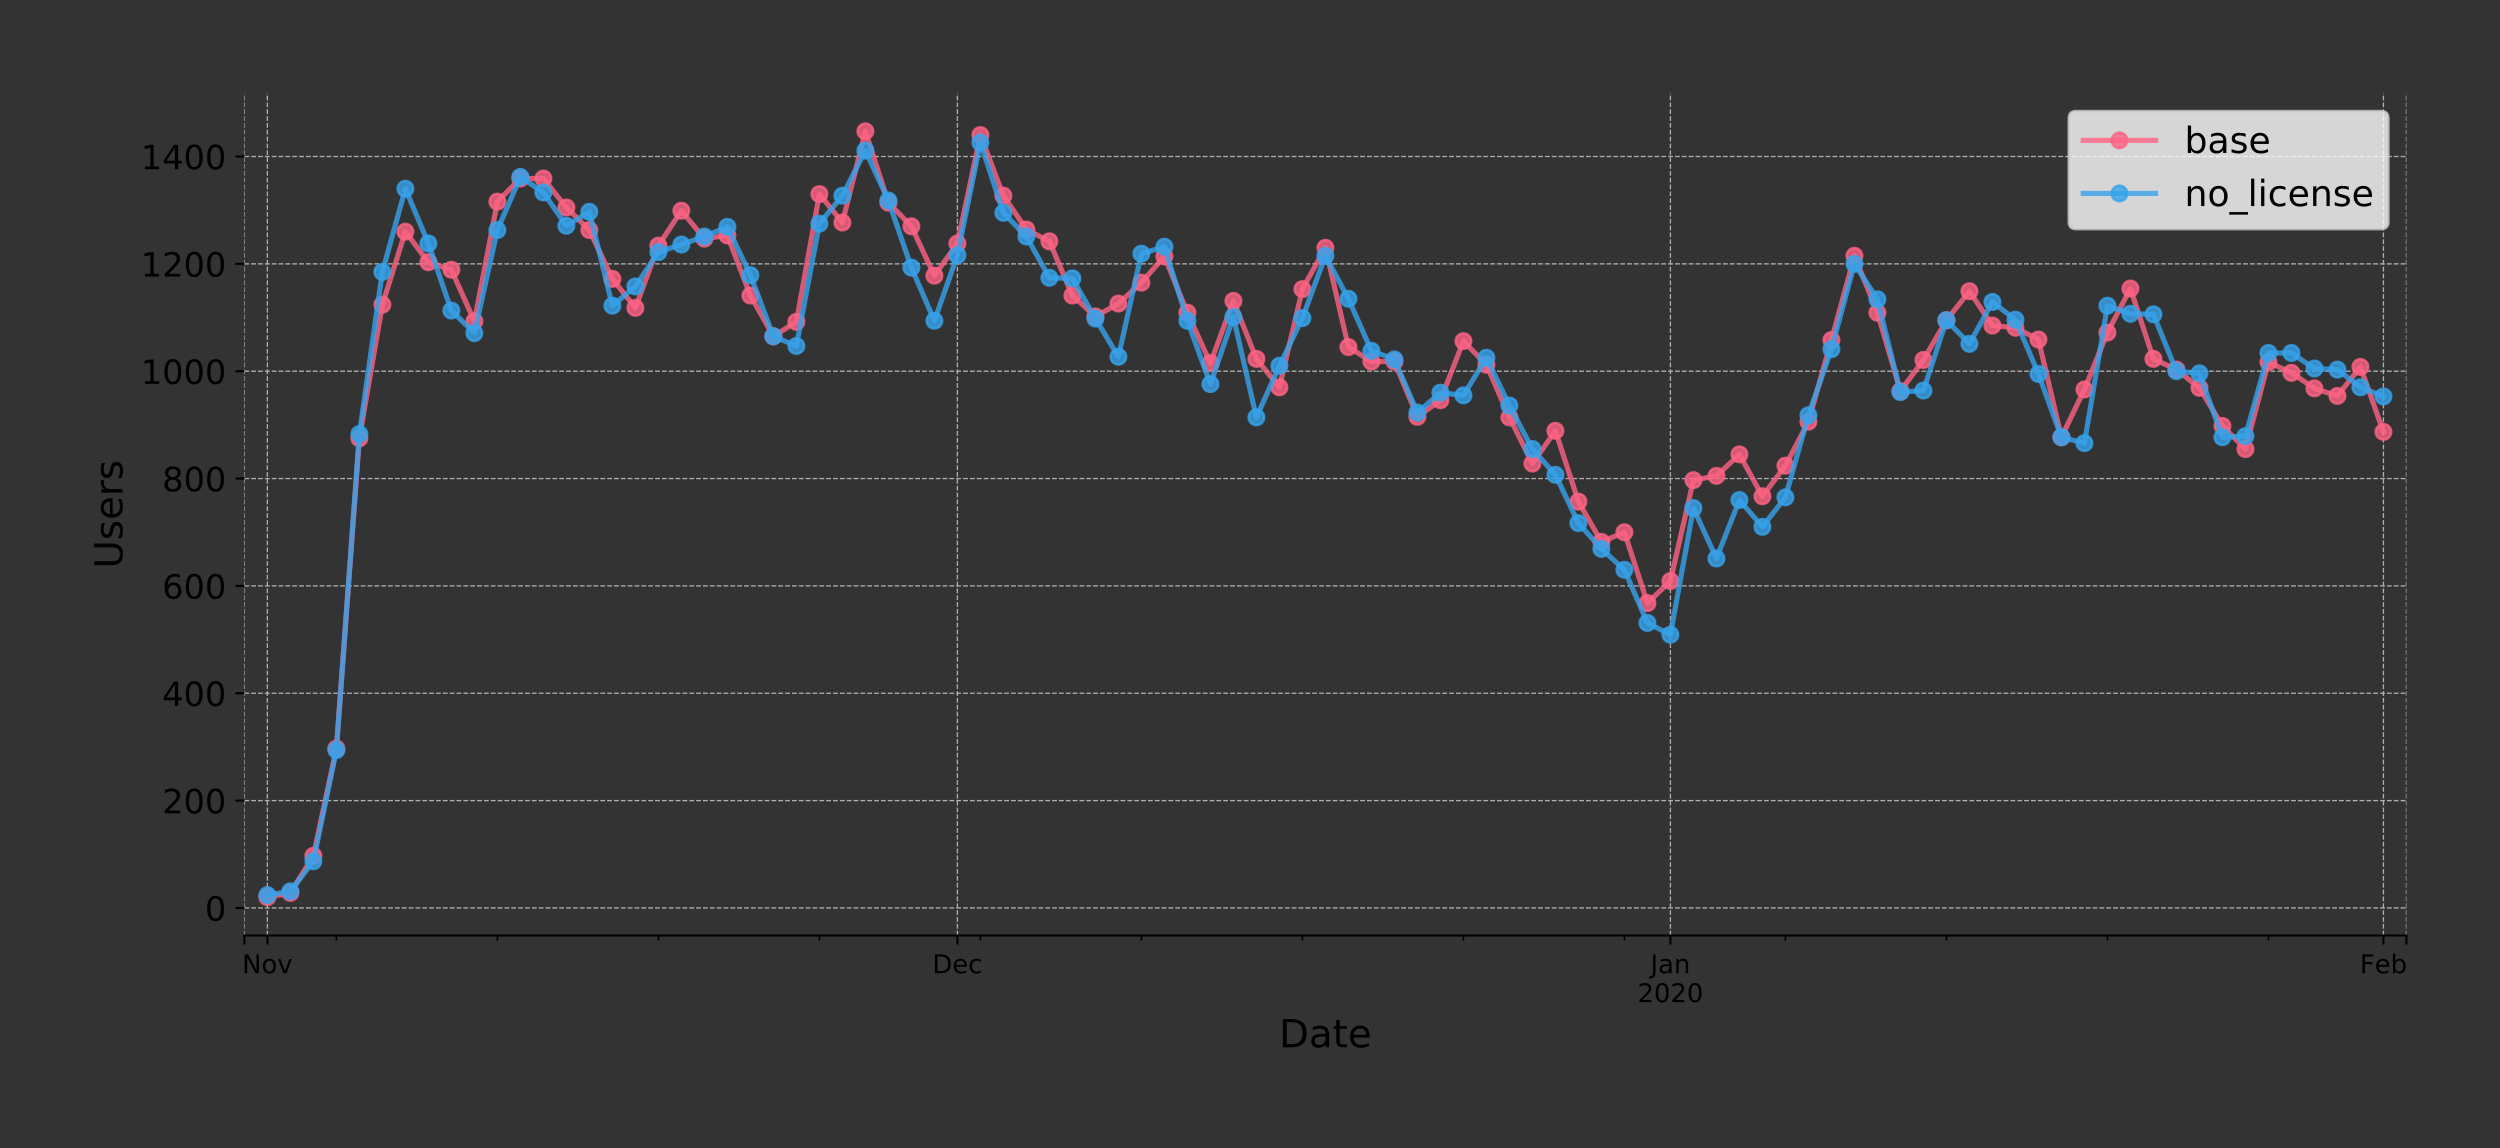 <?xml version="1.0" encoding="utf-8" standalone="no"?>
<!DOCTYPE svg PUBLIC "-//W3C//DTD SVG 1.1//EN"
  "http://www.w3.org/Graphics/SVG/1.1/DTD/svg11.dtd">
<!-- Created with matplotlib (https://matplotlib.org/) -->
<svg height="444.553pt" version="1.1" viewBox="0 0 967.821 444.553" width="967.821pt" xmlns="http://www.w3.org/2000/svg" xmlns:xlink="http://www.w3.org/1999/xlink">
 <rect x="0" y="0" width="967.821" height="444.553" fill="#333333" stroke="none"/>
 <defs>
  <style type="text/css">
*{stroke-linecap:butt;stroke-linejoin:round;}
  </style>
 </defs>
 <g id="figure_1">
  <g id="patch_1">
   <path d="M 0 444.553 
L 967.821 444.553 
L 967.821 -0 
L 0 -0 
z
" style="fill:none;"/>
  </g>
  <g id="axes_1">
   <g id="patch_2">
    <path d="M 94.602 362.16 
L 931.602 362.16 
L 931.602 36 
L 94.602 36 
z
" style="fill:none;"/>
   </g>
   <g id="matplotlib.axis_1">
    <g id="xtick_1">
     <g id="line2d_1">
      <path clip-path="url(#p329c0a2288)" d="M 94.602 362.16 
L 94.602 36 
" style="fill:none;stroke:#b0b0b0;stroke-dasharray:1.85,0.8;stroke-dashoffset:0;stroke-width:0.5;"/>
     </g>
     <g id="line2d_2">
      <defs>
       <path d="M 0 0 
L 0 3.5 
" id="md7172c4525" style="stroke:#000000;stroke-width:0.8;"/>
      </defs>
      <g>
       <use style="stroke:#000000;stroke-width:0.8;" x="94.602" xlink:href="#md7172c4525" y="362.16"/>
      </g>
     </g>
    </g>
    <g id="xtick_2">
     <g id="line2d_3">
      <path clip-path="url(#p329c0a2288)" d="M 103.506 362.16 
L 103.506 36 
" style="fill:none;stroke:#b0b0b0;stroke-dasharray:1.85,0.8;stroke-dashoffset:0;stroke-width:0.5;"/>
     </g>
     <g id="line2d_4">
      <g>
       <use style="stroke:#000000;stroke-width:0.8;" x="103.506" xlink:href="#md7172c4525" y="362.16"/>
      </g>
     </g>
     <g id="text_1">
      <!-- Nov -->
      <defs>
       <path d="M 9.812 72.906 
L 23.094 72.906 
L 55.422 11.922 
L 55.422 72.906 
L 64.984 72.906 
L 64.984 0 
L 51.703 0 
L 19.391 60.984 
L 19.391 0 
L 9.812 0 
z
" id="DejaVuSans-78"/>
       <path d="M 30.609 48.391 
Q 23.391 48.391 19.188 42.75 
Q 14.984 37.109 14.984 27.297 
Q 14.984 17.484 19.156 11.844 
Q 23.344 6.203 30.609 6.203 
Q 37.797 6.203 41.984 11.859 
Q 46.188 17.531 46.188 27.297 
Q 46.188 37.016 41.984 42.703 
Q 37.797 48.391 30.609 48.391 
z
M 30.609 56 
Q 42.328 56 49.016 48.375 
Q 55.719 40.766 55.719 27.297 
Q 55.719 13.875 49.016 6.219 
Q 42.328 -1.422 30.609 -1.422 
Q 18.844 -1.422 12.172 6.219 
Q 5.516 13.875 5.516 27.297 
Q 5.516 40.766 12.172 48.375 
Q 18.844 56 30.609 56 
z
" id="DejaVuSans-111"/>
       <path d="M 2.984 54.688 
L 12.5 54.688 
L 29.594 8.797 
L 46.688 54.688 
L 56.203 54.688 
L 35.688 0 
L 23.484 0 
z
" id="DejaVuSans-118"/>
      </defs>
      <g transform="translate(93.747 376.758)scale(0.1 -0.1)">
       <use xlink:href="#DejaVuSans-78"/>
       <use x="74.805" xlink:href="#DejaVuSans-111"/>
       <use x="135.986" xlink:href="#DejaVuSans-118"/>
      </g>
     </g>
    </g>
    <g id="xtick_3">
     <g id="line2d_5">
      <path clip-path="url(#p329c0a2288)" d="M 370.634 362.16 
L 370.634 36 
" style="fill:none;stroke:#b0b0b0;stroke-dasharray:1.85,0.8;stroke-dashoffset:0;stroke-width:0.5;"/>
     </g>
     <g id="line2d_6">
      <g>
       <use style="stroke:#000000;stroke-width:0.8;" x="370.634" xlink:href="#md7172c4525" y="362.16"/>
      </g>
     </g>
     <g id="text_2">
      <!-- Dec -->
      <defs>
       <path d="M 19.672 64.797 
L 19.672 8.109 
L 31.594 8.109 
Q 46.688 8.109 53.688 14.938 
Q 60.688 21.781 60.688 36.531 
Q 60.688 51.172 53.688 57.984 
Q 46.688 64.797 31.594 64.797 
z
M 9.812 72.906 
L 30.078 72.906 
Q 51.266 72.906 61.172 64.094 
Q 71.094 55.281 71.094 36.531 
Q 71.094 17.672 61.125 8.828 
Q 51.172 0 30.078 0 
L 9.812 0 
z
" id="DejaVuSans-68"/>
       <path d="M 56.203 29.594 
L 56.203 25.203 
L 14.891 25.203 
Q 15.484 15.922 20.484 11.062 
Q 25.484 6.203 34.422 6.203 
Q 39.594 6.203 44.453 7.469 
Q 49.312 8.734 54.109 11.281 
L 54.109 2.781 
Q 49.266 0.734 44.188 -0.344 
Q 39.109 -1.422 33.891 -1.422 
Q 20.797 -1.422 13.156 6.188 
Q 5.516 13.812 5.516 26.812 
Q 5.516 40.234 12.766 48.109 
Q 20.016 56 32.328 56 
Q 43.359 56 49.781 48.891 
Q 56.203 41.797 56.203 29.594 
z
M 47.219 32.234 
Q 47.125 39.594 43.094 43.984 
Q 39.062 48.391 32.422 48.391 
Q 24.906 48.391 20.391 44.141 
Q 15.875 39.891 15.188 32.172 
z
" id="DejaVuSans-101"/>
       <path d="M 48.781 52.594 
L 48.781 44.188 
Q 44.969 46.297 41.141 47.344 
Q 37.312 48.391 33.406 48.391 
Q 24.656 48.391 19.812 42.844 
Q 14.984 37.312 14.984 27.297 
Q 14.984 17.281 19.812 11.734 
Q 24.656 6.203 33.406 6.203 
Q 37.312 6.203 41.141 7.25 
Q 44.969 8.297 48.781 10.406 
L 48.781 2.094 
Q 45.016 0.344 40.984 -0.531 
Q 36.969 -1.422 32.422 -1.422 
Q 20.062 -1.422 12.781 6.344 
Q 5.516 14.109 5.516 27.297 
Q 5.516 40.672 12.859 48.328 
Q 20.219 56 33.016 56 
Q 37.156 56 41.109 55.141 
Q 45.062 54.297 48.781 52.594 
z
" id="DejaVuSans-99"/>
      </defs>
      <g transform="translate(360.958 376.758)scale(0.1 -0.1)">
       <use xlink:href="#DejaVuSans-68"/>
       <use x="77.002" xlink:href="#DejaVuSans-101"/>
       <use x="138.525" xlink:href="#DejaVuSans-99"/>
      </g>
     </g>
    </g>
    <g id="xtick_4">
     <g id="line2d_7">
      <path clip-path="url(#p329c0a2288)" d="M 646.666 362.16 
L 646.666 36 
" style="fill:none;stroke:#b0b0b0;stroke-dasharray:1.85,0.8;stroke-dashoffset:0;stroke-width:0.5;"/>
     </g>
     <g id="line2d_8">
      <g>
       <use style="stroke:#000000;stroke-width:0.8;" x="646.666" xlink:href="#md7172c4525" y="362.16"/>
      </g>
     </g>
     <g id="text_3">
      <!-- Jan -->
      <defs>
       <path d="M 9.812 72.906 
L 19.672 72.906 
L 19.672 5.078 
Q 19.672 -8.109 14.672 -14.062 
Q 9.672 -20.016 -1.422 -20.016 
L -5.172 -20.016 
L -5.172 -11.719 
L -2.094 -11.719 
Q 4.438 -11.719 7.125 -8.047 
Q 9.812 -4.391 9.812 5.078 
z
" id="DejaVuSans-74"/>
       <path d="M 34.281 27.484 
Q 23.391 27.484 19.188 25 
Q 14.984 22.516 14.984 16.5 
Q 14.984 11.719 18.141 8.906 
Q 21.297 6.109 26.703 6.109 
Q 34.188 6.109 38.703 11.406 
Q 43.219 16.703 43.219 25.484 
L 43.219 27.484 
z
M 52.203 31.203 
L 52.203 0 
L 43.219 0 
L 43.219 8.297 
Q 40.141 3.328 35.547 0.953 
Q 30.953 -1.422 24.312 -1.422 
Q 15.922 -1.422 10.953 3.297 
Q 6 8.016 6 15.922 
Q 6 25.141 12.172 29.828 
Q 18.359 34.516 30.609 34.516 
L 43.219 34.516 
L 43.219 35.406 
Q 43.219 41.609 39.141 45 
Q 35.062 48.391 27.688 48.391 
Q 23 48.391 18.547 47.266 
Q 14.109 46.141 10.016 43.891 
L 10.016 52.203 
Q 14.938 54.109 19.578 55.047 
Q 24.219 56 28.609 56 
Q 40.484 56 46.344 49.844 
Q 52.203 43.703 52.203 31.203 
z
" id="DejaVuSans-97"/>
       <path d="M 54.891 33.016 
L 54.891 0 
L 45.906 0 
L 45.906 32.719 
Q 45.906 40.484 42.875 44.328 
Q 39.844 48.188 33.797 48.188 
Q 26.516 48.188 22.312 43.547 
Q 18.109 38.922 18.109 30.906 
L 18.109 0 
L 9.078 0 
L 9.078 54.688 
L 18.109 54.688 
L 18.109 46.188 
Q 21.344 51.125 25.703 53.562 
Q 30.078 56 35.797 56 
Q 45.219 56 50.047 50.172 
Q 54.891 44.344 54.891 33.016 
z
" id="DejaVuSans-110"/>
      </defs>
      <g transform="translate(638.958 376.758)scale(0.1 -0.1)">
       <use xlink:href="#DejaVuSans-74"/>
       <use x="29.492" xlink:href="#DejaVuSans-97"/>
       <use x="90.771" xlink:href="#DejaVuSans-110"/>
      </g>
      <!-- 2020 -->
      <defs>
       <path d="M 19.188 8.297 
L 53.609 8.297 
L 53.609 0 
L 7.328 0 
L 7.328 8.297 
Q 12.938 14.109 22.625 23.891 
Q 32.328 33.688 34.812 36.531 
Q 39.547 41.844 41.422 45.531 
Q 43.312 49.219 43.312 52.781 
Q 43.312 58.594 39.234 62.25 
Q 35.156 65.922 28.609 65.922 
Q 23.969 65.922 18.812 64.312 
Q 13.672 62.703 7.812 59.422 
L 7.812 69.391 
Q 13.766 71.781 18.938 73 
Q 24.125 74.219 28.422 74.219 
Q 39.75 74.219 46.484 68.547 
Q 53.219 62.891 53.219 53.422 
Q 53.219 48.922 51.531 44.891 
Q 49.859 40.875 45.406 35.406 
Q 44.188 33.984 37.641 27.219 
Q 31.109 20.453 19.188 8.297 
z
" id="DejaVuSans-50"/>
       <path d="M 31.781 66.406 
Q 24.172 66.406 20.328 58.906 
Q 16.5 51.422 16.5 36.375 
Q 16.5 21.391 20.328 13.891 
Q 24.172 6.391 31.781 6.391 
Q 39.453 6.391 43.281 13.891 
Q 47.125 21.391 47.125 36.375 
Q 47.125 51.422 43.281 58.906 
Q 39.453 66.406 31.781 66.406 
z
M 31.781 74.219 
Q 44.047 74.219 50.516 64.516 
Q 56.984 54.828 56.984 36.375 
Q 56.984 17.969 50.516 8.266 
Q 44.047 -1.422 31.781 -1.422 
Q 19.531 -1.422 13.062 8.266 
Q 6.594 17.969 6.594 36.375 
Q 6.594 54.828 13.062 64.516 
Q 19.531 74.219 31.781 74.219 
z
" id="DejaVuSans-48"/>
      </defs>
      <g transform="translate(633.941 387.956)scale(0.1 -0.1)">
       <use xlink:href="#DejaVuSans-50"/>
       <use x="63.623" xlink:href="#DejaVuSans-48"/>
       <use x="127.246" xlink:href="#DejaVuSans-50"/>
       <use x="190.869" xlink:href="#DejaVuSans-48"/>
      </g>
     </g>
    </g>
    <g id="xtick_5">
     <g id="line2d_9">
      <path clip-path="url(#p329c0a2288)" d="M 922.698 362.16 
L 922.698 36 
" style="fill:none;stroke:#b0b0b0;stroke-dasharray:1.85,0.8;stroke-dashoffset:0;stroke-width:0.5;"/>
     </g>
     <g id="line2d_10">
      <g>
       <use style="stroke:#000000;stroke-width:0.8;" x="922.698" xlink:href="#md7172c4525" y="362.16"/>
      </g>
     </g>
     <g id="text_4">
      <!-- Feb -->
      <defs>
       <path d="M 9.812 72.906 
L 51.703 72.906 
L 51.703 64.594 
L 19.672 64.594 
L 19.672 43.109 
L 48.578 43.109 
L 48.578 34.812 
L 19.672 34.812 
L 19.672 0 
L 9.812 0 
z
" id="DejaVuSans-70"/>
       <path d="M 48.688 27.297 
Q 48.688 37.203 44.609 42.844 
Q 40.531 48.484 33.406 48.484 
Q 26.266 48.484 22.188 42.844 
Q 18.109 37.203 18.109 27.297 
Q 18.109 17.391 22.188 11.75 
Q 26.266 6.109 33.406 6.109 
Q 40.531 6.109 44.609 11.75 
Q 48.688 17.391 48.688 27.297 
z
M 18.109 46.391 
Q 20.953 51.266 25.266 53.625 
Q 29.594 56 35.594 56 
Q 45.562 56 51.781 48.094 
Q 58.016 40.188 58.016 27.297 
Q 58.016 14.406 51.781 6.484 
Q 45.562 -1.422 35.594 -1.422 
Q 29.594 -1.422 25.266 0.953 
Q 20.953 3.328 18.109 8.203 
L 18.109 0 
L 9.078 0 
L 9.078 75.984 
L 18.109 75.984 
z
" id="DejaVuSans-98"/>
      </defs>
      <g transform="translate(913.575 376.758)scale(0.1 -0.1)">
       <use xlink:href="#DejaVuSans-70"/>
       <use x="57.441" xlink:href="#DejaVuSans-101"/>
       <use x="118.965" xlink:href="#DejaVuSans-98"/>
      </g>
     </g>
    </g>
    <g id="xtick_6">
     <g id="line2d_11">
      <path clip-path="url(#p329c0a2288)" d="M 931.602 362.16 
L 931.602 36 
" style="fill:none;stroke:#b0b0b0;stroke-dasharray:1.85,0.8;stroke-dashoffset:0;stroke-width:0.5;"/>
     </g>
     <g id="line2d_12">
      <g>
       <use style="stroke:#000000;stroke-width:0.8;" x="931.602" xlink:href="#md7172c4525" y="362.16"/>
      </g>
     </g>
    </g>
    <g id="xtick_7">
     <g id="line2d_13">
      <defs>
       <path d="M 0 0 
L 0 2 
" id="m2bb33b3eb0" style="stroke:#000000;stroke-width:0.6;"/>
      </defs>
      <g>
       <use style="stroke:#000000;stroke-width:0.6;" x="130.219" xlink:href="#m2bb33b3eb0" y="362.16"/>
      </g>
     </g>
    </g>
    <g id="xtick_8">
     <g id="line2d_14">
      <g>
       <use style="stroke:#000000;stroke-width:0.6;" x="192.549" xlink:href="#m2bb33b3eb0" y="362.16"/>
      </g>
     </g>
    </g>
    <g id="xtick_9">
     <g id="line2d_15">
      <g>
       <use style="stroke:#000000;stroke-width:0.6;" x="254.879" xlink:href="#m2bb33b3eb0" y="362.16"/>
      </g>
     </g>
    </g>
    <g id="xtick_10">
     <g id="line2d_16">
      <g>
       <use style="stroke:#000000;stroke-width:0.6;" x="317.209" xlink:href="#m2bb33b3eb0" y="362.16"/>
      </g>
     </g>
    </g>
    <g id="xtick_11">
     <g id="line2d_17">
      <g>
       <use style="stroke:#000000;stroke-width:0.6;" x="379.538" xlink:href="#m2bb33b3eb0" y="362.16"/>
      </g>
     </g>
    </g>
    <g id="xtick_12">
     <g id="line2d_18">
      <g>
       <use style="stroke:#000000;stroke-width:0.6;" x="441.868" xlink:href="#m2bb33b3eb0" y="362.16"/>
      </g>
     </g>
    </g>
    <g id="xtick_13">
     <g id="line2d_19">
      <g>
       <use style="stroke:#000000;stroke-width:0.6;" x="504.198" xlink:href="#m2bb33b3eb0" y="362.16"/>
      </g>
     </g>
    </g>
    <g id="xtick_14">
     <g id="line2d_20">
      <g>
       <use style="stroke:#000000;stroke-width:0.6;" x="566.528" xlink:href="#m2bb33b3eb0" y="362.16"/>
      </g>
     </g>
    </g>
    <g id="xtick_15">
     <g id="line2d_21">
      <g>
       <use style="stroke:#000000;stroke-width:0.6;" x="628.858" xlink:href="#m2bb33b3eb0" y="362.16"/>
      </g>
     </g>
    </g>
    <g id="xtick_16">
     <g id="line2d_22">
      <g>
       <use style="stroke:#000000;stroke-width:0.6;" x="691.187" xlink:href="#m2bb33b3eb0" y="362.16"/>
      </g>
     </g>
    </g>
    <g id="xtick_17">
     <g id="line2d_23">
      <g>
       <use style="stroke:#000000;stroke-width:0.6;" x="753.517" xlink:href="#m2bb33b3eb0" y="362.16"/>
      </g>
     </g>
    </g>
    <g id="xtick_18">
     <g id="line2d_24">
      <g>
       <use style="stroke:#000000;stroke-width:0.6;" x="815.847" xlink:href="#m2bb33b3eb0" y="362.16"/>
      </g>
     </g>
    </g>
    <g id="xtick_19">
     <g id="line2d_25">
      <g>
       <use style="stroke:#000000;stroke-width:0.6;" x="878.177" xlink:href="#m2bb33b3eb0" y="362.16"/>
      </g>
     </g>
    </g>
    <g id="text_5">
     <!-- Date -->
     <defs>
      <path d="M 18.312 70.219 
L 18.312 54.688 
L 36.812 54.688 
L 36.812 47.703 
L 18.312 47.703 
L 18.312 18.016 
Q 18.312 11.328 20.141 9.422 
Q 21.969 7.516 27.594 7.516 
L 36.812 7.516 
L 36.812 0 
L 27.594 0 
Q 17.188 0 13.234 3.875 
Q 9.281 7.766 9.281 18.016 
L 9.281 47.703 
L 2.688 47.703 
L 2.688 54.688 
L 9.281 54.688 
L 9.281 70.219 
z
" id="DejaVuSans-116"/>
     </defs>
     <g transform="translate(495.176 405.434)scale(0.15 -0.15)">
      <use xlink:href="#DejaVuSans-68"/>
      <use x="77.002" xlink:href="#DejaVuSans-97"/>
      <use x="138.281" xlink:href="#DejaVuSans-116"/>
      <use x="177.49" xlink:href="#DejaVuSans-101"/>
     </g>
    </g>
   </g>
   <g id="matplotlib.axis_2">
    <g id="ytick_1">
     <g id="line2d_26">
      <path clip-path="url(#p329c0a2288)" d="M 94.602 351.49 
L 931.602 351.49 
" style="fill:none;stroke:#b0b0b0;stroke-dasharray:1.85,0.8;stroke-dashoffset:0;stroke-width:0.5;"/>
     </g>
     <g id="line2d_27">
      <defs>
       <path d="M 0 0 
L -3.5 0 
" id="m285b5e1266" style="stroke:#000000;stroke-width:0.8;"/>
      </defs>
      <g>
       <use style="stroke:#000000;stroke-width:0.8;" x="94.602" xlink:href="#m285b5e1266" y="351.49"/>
      </g>
     </g>
     <g id="text_6">
      <!-- 0 -->
      <g transform="translate(79.331 356.429)scale(0.13 -0.13)">
       <use xlink:href="#DejaVuSans-48"/>
      </g>
     </g>
    </g>
    <g id="ytick_2">
     <g id="line2d_28">
      <path clip-path="url(#p329c0a2288)" d="M 94.602 309.933 
L 931.602 309.933 
" style="fill:none;stroke:#b0b0b0;stroke-dasharray:1.85,0.8;stroke-dashoffset:0;stroke-width:0.5;"/>
     </g>
     <g id="line2d_29">
      <g>
       <use style="stroke:#000000;stroke-width:0.8;" x="94.602" xlink:href="#m285b5e1266" y="309.933"/>
      </g>
     </g>
     <g id="text_7">
      <!-- 200 -->
      <g transform="translate(62.788 314.872)scale(0.13 -0.13)">
       <use xlink:href="#DejaVuSans-50"/>
       <use x="63.623" xlink:href="#DejaVuSans-48"/>
       <use x="127.246" xlink:href="#DejaVuSans-48"/>
      </g>
     </g>
    </g>
    <g id="ytick_3">
     <g id="line2d_30">
      <path clip-path="url(#p329c0a2288)" d="M 94.602 268.376 
L 931.602 268.376 
" style="fill:none;stroke:#b0b0b0;stroke-dasharray:1.85,0.8;stroke-dashoffset:0;stroke-width:0.5;"/>
     </g>
     <g id="line2d_31">
      <g>
       <use style="stroke:#000000;stroke-width:0.8;" x="94.602" xlink:href="#m285b5e1266" y="268.376"/>
      </g>
     </g>
     <g id="text_8">
      <!-- 400 -->
      <defs>
       <path d="M 37.797 64.312 
L 12.891 25.391 
L 37.797 25.391 
z
M 35.203 72.906 
L 47.609 72.906 
L 47.609 25.391 
L 58.016 25.391 
L 58.016 17.188 
L 47.609 17.188 
L 47.609 0 
L 37.797 0 
L 37.797 17.188 
L 4.891 17.188 
L 4.891 26.703 
z
" id="DejaVuSans-52"/>
      </defs>
      <g transform="translate(62.788 273.315)scale(0.13 -0.13)">
       <use xlink:href="#DejaVuSans-52"/>
       <use x="63.623" xlink:href="#DejaVuSans-48"/>
       <use x="127.246" xlink:href="#DejaVuSans-48"/>
      </g>
     </g>
    </g>
    <g id="ytick_4">
     <g id="line2d_32">
      <path clip-path="url(#p329c0a2288)" d="M 94.602 226.819 
L 931.602 226.819 
" style="fill:none;stroke:#b0b0b0;stroke-dasharray:1.85,0.8;stroke-dashoffset:0;stroke-width:0.5;"/>
     </g>
     <g id="line2d_33">
      <g>
       <use style="stroke:#000000;stroke-width:0.8;" x="94.602" xlink:href="#m285b5e1266" y="226.819"/>
      </g>
     </g>
     <g id="text_9">
      <!-- 600 -->
      <defs>
       <path d="M 33.016 40.375 
Q 26.375 40.375 22.484 35.828 
Q 18.609 31.297 18.609 23.391 
Q 18.609 15.531 22.484 10.953 
Q 26.375 6.391 33.016 6.391 
Q 39.656 6.391 43.531 10.953 
Q 47.406 15.531 47.406 23.391 
Q 47.406 31.297 43.531 35.828 
Q 39.656 40.375 33.016 40.375 
z
M 52.594 71.297 
L 52.594 62.312 
Q 48.875 64.062 45.094 64.984 
Q 41.312 65.922 37.594 65.922 
Q 27.828 65.922 22.672 59.328 
Q 17.531 52.734 16.797 39.406 
Q 19.672 43.656 24.016 45.922 
Q 28.375 48.188 33.594 48.188 
Q 44.578 48.188 50.953 41.516 
Q 57.328 34.859 57.328 23.391 
Q 57.328 12.156 50.688 5.359 
Q 44.047 -1.422 33.016 -1.422 
Q 20.359 -1.422 13.672 8.266 
Q 6.984 17.969 6.984 36.375 
Q 6.984 53.656 15.188 63.938 
Q 23.391 74.219 37.203 74.219 
Q 40.922 74.219 44.703 73.484 
Q 48.484 72.75 52.594 71.297 
z
" id="DejaVuSans-54"/>
      </defs>
      <g transform="translate(62.788 231.758)scale(0.13 -0.13)">
       <use xlink:href="#DejaVuSans-54"/>
       <use x="63.623" xlink:href="#DejaVuSans-48"/>
       <use x="127.246" xlink:href="#DejaVuSans-48"/>
      </g>
     </g>
    </g>
    <g id="ytick_5">
     <g id="line2d_34">
      <path clip-path="url(#p329c0a2288)" d="M 94.602 185.262 
L 931.602 185.262 
" style="fill:none;stroke:#b0b0b0;stroke-dasharray:1.85,0.8;stroke-dashoffset:0;stroke-width:0.5;"/>
     </g>
     <g id="line2d_35">
      <g>
       <use style="stroke:#000000;stroke-width:0.8;" x="94.602" xlink:href="#m285b5e1266" y="185.262"/>
      </g>
     </g>
     <g id="text_10">
      <!-- 800 -->
      <defs>
       <path d="M 31.781 34.625 
Q 24.75 34.625 20.719 30.859 
Q 16.703 27.094 16.703 20.516 
Q 16.703 13.922 20.719 10.156 
Q 24.75 6.391 31.781 6.391 
Q 38.812 6.391 42.859 10.172 
Q 46.922 13.969 46.922 20.516 
Q 46.922 27.094 42.891 30.859 
Q 38.875 34.625 31.781 34.625 
z
M 21.922 38.812 
Q 15.578 40.375 12.031 44.719 
Q 8.5 49.078 8.5 55.328 
Q 8.5 64.062 14.719 69.141 
Q 20.953 74.219 31.781 74.219 
Q 42.672 74.219 48.875 69.141 
Q 55.078 64.062 55.078 55.328 
Q 55.078 49.078 51.531 44.719 
Q 48 40.375 41.703 38.812 
Q 48.828 37.156 52.797 32.312 
Q 56.781 27.484 56.781 20.516 
Q 56.781 9.906 50.312 4.234 
Q 43.844 -1.422 31.781 -1.422 
Q 19.734 -1.422 13.25 4.234 
Q 6.781 9.906 6.781 20.516 
Q 6.781 27.484 10.781 32.312 
Q 14.797 37.156 21.922 38.812 
z
M 18.312 54.391 
Q 18.312 48.734 21.844 45.562 
Q 25.391 42.391 31.781 42.391 
Q 38.141 42.391 41.719 45.562 
Q 45.312 48.734 45.312 54.391 
Q 45.312 60.062 41.719 63.234 
Q 38.141 66.406 31.781 66.406 
Q 25.391 66.406 21.844 63.234 
Q 18.312 60.062 18.312 54.391 
z
" id="DejaVuSans-56"/>
      </defs>
      <g transform="translate(62.788 190.201)scale(0.13 -0.13)">
       <use xlink:href="#DejaVuSans-56"/>
       <use x="63.623" xlink:href="#DejaVuSans-48"/>
       <use x="127.246" xlink:href="#DejaVuSans-48"/>
      </g>
     </g>
    </g>
    <g id="ytick_6">
     <g id="line2d_36">
      <path clip-path="url(#p329c0a2288)" d="M 94.602 143.705 
L 931.602 143.705 
" style="fill:none;stroke:#b0b0b0;stroke-dasharray:1.85,0.8;stroke-dashoffset:0;stroke-width:0.5;"/>
     </g>
     <g id="line2d_37">
      <g>
       <use style="stroke:#000000;stroke-width:0.8;" x="94.602" xlink:href="#m285b5e1266" y="143.705"/>
      </g>
     </g>
     <g id="text_11">
      <!-- 1000 -->
      <defs>
       <path d="M 12.406 8.297 
L 28.516 8.297 
L 28.516 63.922 
L 10.984 60.406 
L 10.984 69.391 
L 28.422 72.906 
L 38.281 72.906 
L 38.281 8.297 
L 54.391 8.297 
L 54.391 0 
L 12.406 0 
z
" id="DejaVuSans-49"/>
      </defs>
      <g transform="translate(54.517 148.644)scale(0.13 -0.13)">
       <use xlink:href="#DejaVuSans-49"/>
       <use x="63.623" xlink:href="#DejaVuSans-48"/>
       <use x="127.246" xlink:href="#DejaVuSans-48"/>
       <use x="190.869" xlink:href="#DejaVuSans-48"/>
      </g>
     </g>
    </g>
    <g id="ytick_7">
     <g id="line2d_38">
      <path clip-path="url(#p329c0a2288)" d="M 94.602 102.148 
L 931.602 102.148 
" style="fill:none;stroke:#b0b0b0;stroke-dasharray:1.85,0.8;stroke-dashoffset:0;stroke-width:0.5;"/>
     </g>
     <g id="line2d_39">
      <g>
       <use style="stroke:#000000;stroke-width:0.8;" x="94.602" xlink:href="#m285b5e1266" y="102.148"/>
      </g>
     </g>
     <g id="text_12">
      <!-- 1200 -->
      <g transform="translate(54.517 107.087)scale(0.13 -0.13)">
       <use xlink:href="#DejaVuSans-49"/>
       <use x="63.623" xlink:href="#DejaVuSans-50"/>
       <use x="127.246" xlink:href="#DejaVuSans-48"/>
       <use x="190.869" xlink:href="#DejaVuSans-48"/>
      </g>
     </g>
    </g>
    <g id="ytick_8">
     <g id="line2d_40">
      <path clip-path="url(#p329c0a2288)" d="M 94.602 60.591 
L 931.602 60.591 
" style="fill:none;stroke:#b0b0b0;stroke-dasharray:1.85,0.8;stroke-dashoffset:0;stroke-width:0.5;"/>
     </g>
     <g id="line2d_41">
      <g>
       <use style="stroke:#000000;stroke-width:0.8;" x="94.602" xlink:href="#m285b5e1266" y="60.591"/>
      </g>
     </g>
     <g id="text_13">
      <!-- 1400 -->
      <g transform="translate(54.517 65.53)scale(0.13 -0.13)">
       <use xlink:href="#DejaVuSans-49"/>
       <use x="63.623" xlink:href="#DejaVuSans-52"/>
       <use x="127.246" xlink:href="#DejaVuSans-48"/>
       <use x="190.869" xlink:href="#DejaVuSans-48"/>
      </g>
     </g>
    </g>
    <g id="text_14">
     <!-- Users -->
     <defs>
      <path d="M 8.688 72.906 
L 18.609 72.906 
L 18.609 28.609 
Q 18.609 16.891 22.844 11.734 
Q 27.094 6.594 36.625 6.594 
Q 46.094 6.594 50.344 11.734 
Q 54.594 16.891 54.594 28.609 
L 54.594 72.906 
L 64.5 72.906 
L 64.5 27.391 
Q 64.5 13.141 57.438 5.859 
Q 50.391 -1.422 36.625 -1.422 
Q 22.797 -1.422 15.734 5.859 
Q 8.688 13.141 8.688 27.391 
z
" id="DejaVuSans-85"/>
      <path d="M 44.281 53.078 
L 44.281 44.578 
Q 40.484 46.531 36.375 47.5 
Q 32.281 48.484 27.875 48.484 
Q 21.188 48.484 17.844 46.438 
Q 14.5 44.391 14.5 40.281 
Q 14.5 37.156 16.891 35.375 
Q 19.281 33.594 26.516 31.984 
L 29.594 31.297 
Q 39.156 29.25 43.188 25.516 
Q 47.219 21.781 47.219 15.094 
Q 47.219 7.469 41.188 3.016 
Q 35.156 -1.422 24.609 -1.422 
Q 20.219 -1.422 15.453 -0.562 
Q 10.688 0.297 5.422 2 
L 5.422 11.281 
Q 10.406 8.688 15.234 7.391 
Q 20.062 6.109 24.812 6.109 
Q 31.156 6.109 34.562 8.281 
Q 37.984 10.453 37.984 14.406 
Q 37.984 18.062 35.516 20.016 
Q 33.062 21.969 24.703 23.781 
L 21.578 24.516 
Q 13.234 26.266 9.516 29.906 
Q 5.812 33.547 5.812 39.891 
Q 5.812 47.609 11.281 51.797 
Q 16.75 56 26.812 56 
Q 31.781 56 36.172 55.266 
Q 40.578 54.547 44.281 53.078 
z
" id="DejaVuSans-115"/>
      <path d="M 41.109 46.297 
Q 39.594 47.172 37.812 47.578 
Q 36.031 48 33.891 48 
Q 26.266 48 22.188 43.047 
Q 18.109 38.094 18.109 28.812 
L 18.109 0 
L 9.078 0 
L 9.078 54.688 
L 18.109 54.688 
L 18.109 46.188 
Q 20.953 51.172 25.484 53.578 
Q 30.031 56 36.531 56 
Q 37.453 56 38.578 55.875 
Q 39.703 55.766 41.062 55.516 
z
" id="DejaVuSans-114"/>
     </defs>
     <g transform="translate(47.398 220.081)rotate(-90)scale(0.15 -0.15)">
      <use xlink:href="#DejaVuSans-85"/>
      <use x="73.193" xlink:href="#DejaVuSans-115"/>
      <use x="125.293" xlink:href="#DejaVuSans-101"/>
      <use x="186.816" xlink:href="#DejaVuSans-114"/>
      <use x="227.93" xlink:href="#DejaVuSans-115"/>
     </g>
    </g>
   </g>
   <g id="line2d_42">
    <path clip-path="url(#p329c0a2288)" d="M 103.506 347.335 
L 112.411 345.672 
L 121.315 331.335 
L 130.219 289.778 
L 139.123 169.678 
L 148.028 117.94 
L 156.932 89.681 
L 165.836 101.525 
L 174.74 104.434 
L 183.645 124.381 
L 192.549 78.045 
L 201.453 69.111 
L 210.358 69.111 
L 219.262 80.331 
L 228.166 89.058 
L 237.07 107.966 
L 245.975 119.187 
L 254.879 95.084 
L 263.783 81.578 
L 272.687 92.382 
L 281.592 91.136 
L 290.496 114.408 
L 299.4 130.199 
L 308.304 124.589 
L 317.209 75.136 
L 326.113 86.149 
L 335.017 50.825 
L 343.921 78.461 
L 352.826 87.603 
L 361.73 106.72 
L 370.634 94.253 
L 379.538 52.28 
L 388.443 75.76 
L 397.347 88.85 
L 406.251 93.421 
L 415.155 114.408 
L 424.06 122.511 
L 432.964 117.524 
L 441.868 109.421 
L 450.772 99.239 
L 459.677 121.057 
L 468.581 140.589 
L 477.485 116.485 
L 486.389 138.926 
L 495.294 149.939 
L 504.198 111.914 
L 513.102 95.915 
L 522.006 134.355 
L 530.911 139.965 
L 539.815 139.965 
L 548.719 161.367 
L 557.623 154.926 
L 566.528 132.069 
L 575.432 141.212 
L 584.336 161.575 
L 593.24 179.444 
L 602.145 166.769 
L 611.049 194.197 
L 619.953 209.781 
L 628.858 206.041 
L 637.762 233.468 
L 646.666 224.949 
L 655.57 185.886 
L 664.475 184.223 
L 673.379 175.912 
L 682.283 192.119 
L 691.187 180.275 
L 700.092 163.237 
L 708.996 131.654 
L 717.9 99.032 
L 726.804 121.057 
L 735.709 151.393 
L 744.613 139.342 
L 753.517 123.966 
L 762.421 112.745 
L 771.326 126.044 
L 780.23 126.875 
L 789.134 131.446 
L 798.038 169.263 
L 806.943 150.77 
L 815.847 128.745 
L 824.751 111.706 
L 833.655 138.926 
L 842.56 143.082 
L 851.464 150.147 
L 860.368 164.899 
L 869.272 173.834 
L 878.177 140.173 
L 887.081 144.329 
L 895.985 150.354 
L 904.889 153.263 
L 913.794 142.043 
L 922.698 167.185 
" style="fill:none;stroke:#ff6384;stroke-linecap:square;stroke-opacity:0.8;stroke-width:2;"/>
    <defs>
     <path d="M 0 3 
C 0.796 3 1.559 2.684 2.121 2.121 
C 2.684 1.559 3 0.796 3 0 
C 3 -0.796 2.684 -1.559 2.121 -2.121 
C 1.559 -2.684 0.796 -3 0 -3 
C -0.796 -3 -1.559 -2.684 -2.121 -2.121 
C -2.684 -1.559 -3 -0.796 -3 0 
C -3 0.796 -2.684 1.559 -2.121 2.121 
C -1.559 2.684 -0.796 3 0 3 
z
" id="m2c720c5d9d" style="stroke:#ff6384;stroke-opacity:0.8;"/>
    </defs>
    <g clip-path="url(#p329c0a2288)">
     <use style="fill:#ff6384;fill-opacity:0.8;stroke:#ff6384;stroke-opacity:0.8;" x="103.506" xlink:href="#m2c720c5d9d" y="347.335"/>
     <use style="fill:#ff6384;fill-opacity:0.8;stroke:#ff6384;stroke-opacity:0.8;" x="112.411" xlink:href="#m2c720c5d9d" y="345.672"/>
     <use style="fill:#ff6384;fill-opacity:0.8;stroke:#ff6384;stroke-opacity:0.8;" x="121.315" xlink:href="#m2c720c5d9d" y="331.335"/>
     <use style="fill:#ff6384;fill-opacity:0.8;stroke:#ff6384;stroke-opacity:0.8;" x="130.219" xlink:href="#m2c720c5d9d" y="289.778"/>
     <use style="fill:#ff6384;fill-opacity:0.8;stroke:#ff6384;stroke-opacity:0.8;" x="139.123" xlink:href="#m2c720c5d9d" y="169.678"/>
     <use style="fill:#ff6384;fill-opacity:0.8;stroke:#ff6384;stroke-opacity:0.8;" x="148.028" xlink:href="#m2c720c5d9d" y="117.94"/>
     <use style="fill:#ff6384;fill-opacity:0.8;stroke:#ff6384;stroke-opacity:0.8;" x="156.932" xlink:href="#m2c720c5d9d" y="89.681"/>
     <use style="fill:#ff6384;fill-opacity:0.8;stroke:#ff6384;stroke-opacity:0.8;" x="165.836" xlink:href="#m2c720c5d9d" y="101.525"/>
     <use style="fill:#ff6384;fill-opacity:0.8;stroke:#ff6384;stroke-opacity:0.8;" x="174.74" xlink:href="#m2c720c5d9d" y="104.434"/>
     <use style="fill:#ff6384;fill-opacity:0.8;stroke:#ff6384;stroke-opacity:0.8;" x="183.645" xlink:href="#m2c720c5d9d" y="124.381"/>
     <use style="fill:#ff6384;fill-opacity:0.8;stroke:#ff6384;stroke-opacity:0.8;" x="192.549" xlink:href="#m2c720c5d9d" y="78.045"/>
     <use style="fill:#ff6384;fill-opacity:0.8;stroke:#ff6384;stroke-opacity:0.8;" x="201.453" xlink:href="#m2c720c5d9d" y="69.111"/>
     <use style="fill:#ff6384;fill-opacity:0.8;stroke:#ff6384;stroke-opacity:0.8;" x="210.358" xlink:href="#m2c720c5d9d" y="69.111"/>
     <use style="fill:#ff6384;fill-opacity:0.8;stroke:#ff6384;stroke-opacity:0.8;" x="219.262" xlink:href="#m2c720c5d9d" y="80.331"/>
     <use style="fill:#ff6384;fill-opacity:0.8;stroke:#ff6384;stroke-opacity:0.8;" x="228.166" xlink:href="#m2c720c5d9d" y="89.058"/>
     <use style="fill:#ff6384;fill-opacity:0.8;stroke:#ff6384;stroke-opacity:0.8;" x="237.07" xlink:href="#m2c720c5d9d" y="107.966"/>
     <use style="fill:#ff6384;fill-opacity:0.8;stroke:#ff6384;stroke-opacity:0.8;" x="245.975" xlink:href="#m2c720c5d9d" y="119.187"/>
     <use style="fill:#ff6384;fill-opacity:0.8;stroke:#ff6384;stroke-opacity:0.8;" x="254.879" xlink:href="#m2c720c5d9d" y="95.084"/>
     <use style="fill:#ff6384;fill-opacity:0.8;stroke:#ff6384;stroke-opacity:0.8;" x="263.783" xlink:href="#m2c720c5d9d" y="81.578"/>
     <use style="fill:#ff6384;fill-opacity:0.8;stroke:#ff6384;stroke-opacity:0.8;" x="272.687" xlink:href="#m2c720c5d9d" y="92.382"/>
     <use style="fill:#ff6384;fill-opacity:0.8;stroke:#ff6384;stroke-opacity:0.8;" x="281.592" xlink:href="#m2c720c5d9d" y="91.136"/>
     <use style="fill:#ff6384;fill-opacity:0.8;stroke:#ff6384;stroke-opacity:0.8;" x="290.496" xlink:href="#m2c720c5d9d" y="114.408"/>
     <use style="fill:#ff6384;fill-opacity:0.8;stroke:#ff6384;stroke-opacity:0.8;" x="299.4" xlink:href="#m2c720c5d9d" y="130.199"/>
     <use style="fill:#ff6384;fill-opacity:0.8;stroke:#ff6384;stroke-opacity:0.8;" x="308.304" xlink:href="#m2c720c5d9d" y="124.589"/>
     <use style="fill:#ff6384;fill-opacity:0.8;stroke:#ff6384;stroke-opacity:0.8;" x="317.209" xlink:href="#m2c720c5d9d" y="75.136"/>
     <use style="fill:#ff6384;fill-opacity:0.8;stroke:#ff6384;stroke-opacity:0.8;" x="326.113" xlink:href="#m2c720c5d9d" y="86.149"/>
     <use style="fill:#ff6384;fill-opacity:0.8;stroke:#ff6384;stroke-opacity:0.8;" x="335.017" xlink:href="#m2c720c5d9d" y="50.825"/>
     <use style="fill:#ff6384;fill-opacity:0.8;stroke:#ff6384;stroke-opacity:0.8;" x="343.921" xlink:href="#m2c720c5d9d" y="78.461"/>
     <use style="fill:#ff6384;fill-opacity:0.8;stroke:#ff6384;stroke-opacity:0.8;" x="352.826" xlink:href="#m2c720c5d9d" y="87.603"/>
     <use style="fill:#ff6384;fill-opacity:0.8;stroke:#ff6384;stroke-opacity:0.8;" x="361.73" xlink:href="#m2c720c5d9d" y="106.72"/>
     <use style="fill:#ff6384;fill-opacity:0.8;stroke:#ff6384;stroke-opacity:0.8;" x="370.634" xlink:href="#m2c720c5d9d" y="94.253"/>
     <use style="fill:#ff6384;fill-opacity:0.8;stroke:#ff6384;stroke-opacity:0.8;" x="379.538" xlink:href="#m2c720c5d9d" y="52.28"/>
     <use style="fill:#ff6384;fill-opacity:0.8;stroke:#ff6384;stroke-opacity:0.8;" x="388.443" xlink:href="#m2c720c5d9d" y="75.76"/>
     <use style="fill:#ff6384;fill-opacity:0.8;stroke:#ff6384;stroke-opacity:0.8;" x="397.347" xlink:href="#m2c720c5d9d" y="88.85"/>
     <use style="fill:#ff6384;fill-opacity:0.8;stroke:#ff6384;stroke-opacity:0.8;" x="406.251" xlink:href="#m2c720c5d9d" y="93.421"/>
     <use style="fill:#ff6384;fill-opacity:0.8;stroke:#ff6384;stroke-opacity:0.8;" x="415.155" xlink:href="#m2c720c5d9d" y="114.408"/>
     <use style="fill:#ff6384;fill-opacity:0.8;stroke:#ff6384;stroke-opacity:0.8;" x="424.06" xlink:href="#m2c720c5d9d" y="122.511"/>
     <use style="fill:#ff6384;fill-opacity:0.8;stroke:#ff6384;stroke-opacity:0.8;" x="432.964" xlink:href="#m2c720c5d9d" y="117.524"/>
     <use style="fill:#ff6384;fill-opacity:0.8;stroke:#ff6384;stroke-opacity:0.8;" x="441.868" xlink:href="#m2c720c5d9d" y="109.421"/>
     <use style="fill:#ff6384;fill-opacity:0.8;stroke:#ff6384;stroke-opacity:0.8;" x="450.772" xlink:href="#m2c720c5d9d" y="99.239"/>
     <use style="fill:#ff6384;fill-opacity:0.8;stroke:#ff6384;stroke-opacity:0.8;" x="459.677" xlink:href="#m2c720c5d9d" y="121.057"/>
     <use style="fill:#ff6384;fill-opacity:0.8;stroke:#ff6384;stroke-opacity:0.8;" x="468.581" xlink:href="#m2c720c5d9d" y="140.589"/>
     <use style="fill:#ff6384;fill-opacity:0.8;stroke:#ff6384;stroke-opacity:0.8;" x="477.485" xlink:href="#m2c720c5d9d" y="116.485"/>
     <use style="fill:#ff6384;fill-opacity:0.8;stroke:#ff6384;stroke-opacity:0.8;" x="486.389" xlink:href="#m2c720c5d9d" y="138.926"/>
     <use style="fill:#ff6384;fill-opacity:0.8;stroke:#ff6384;stroke-opacity:0.8;" x="495.294" xlink:href="#m2c720c5d9d" y="149.939"/>
     <use style="fill:#ff6384;fill-opacity:0.8;stroke:#ff6384;stroke-opacity:0.8;" x="504.198" xlink:href="#m2c720c5d9d" y="111.914"/>
     <use style="fill:#ff6384;fill-opacity:0.8;stroke:#ff6384;stroke-opacity:0.8;" x="513.102" xlink:href="#m2c720c5d9d" y="95.915"/>
     <use style="fill:#ff6384;fill-opacity:0.8;stroke:#ff6384;stroke-opacity:0.8;" x="522.006" xlink:href="#m2c720c5d9d" y="134.355"/>
     <use style="fill:#ff6384;fill-opacity:0.8;stroke:#ff6384;stroke-opacity:0.8;" x="530.911" xlink:href="#m2c720c5d9d" y="139.965"/>
     <use style="fill:#ff6384;fill-opacity:0.8;stroke:#ff6384;stroke-opacity:0.8;" x="539.815" xlink:href="#m2c720c5d9d" y="139.965"/>
     <use style="fill:#ff6384;fill-opacity:0.8;stroke:#ff6384;stroke-opacity:0.8;" x="548.719" xlink:href="#m2c720c5d9d" y="161.367"/>
     <use style="fill:#ff6384;fill-opacity:0.8;stroke:#ff6384;stroke-opacity:0.8;" x="557.623" xlink:href="#m2c720c5d9d" y="154.926"/>
     <use style="fill:#ff6384;fill-opacity:0.8;stroke:#ff6384;stroke-opacity:0.8;" x="566.528" xlink:href="#m2c720c5d9d" y="132.069"/>
     <use style="fill:#ff6384;fill-opacity:0.8;stroke:#ff6384;stroke-opacity:0.8;" x="575.432" xlink:href="#m2c720c5d9d" y="141.212"/>
     <use style="fill:#ff6384;fill-opacity:0.8;stroke:#ff6384;stroke-opacity:0.8;" x="584.336" xlink:href="#m2c720c5d9d" y="161.575"/>
     <use style="fill:#ff6384;fill-opacity:0.8;stroke:#ff6384;stroke-opacity:0.8;" x="593.24" xlink:href="#m2c720c5d9d" y="179.444"/>
     <use style="fill:#ff6384;fill-opacity:0.8;stroke:#ff6384;stroke-opacity:0.8;" x="602.145" xlink:href="#m2c720c5d9d" y="166.769"/>
     <use style="fill:#ff6384;fill-opacity:0.8;stroke:#ff6384;stroke-opacity:0.8;" x="611.049" xlink:href="#m2c720c5d9d" y="194.197"/>
     <use style="fill:#ff6384;fill-opacity:0.8;stroke:#ff6384;stroke-opacity:0.8;" x="619.953" xlink:href="#m2c720c5d9d" y="209.781"/>
     <use style="fill:#ff6384;fill-opacity:0.8;stroke:#ff6384;stroke-opacity:0.8;" x="628.858" xlink:href="#m2c720c5d9d" y="206.041"/>
     <use style="fill:#ff6384;fill-opacity:0.8;stroke:#ff6384;stroke-opacity:0.8;" x="637.762" xlink:href="#m2c720c5d9d" y="233.468"/>
     <use style="fill:#ff6384;fill-opacity:0.8;stroke:#ff6384;stroke-opacity:0.8;" x="646.666" xlink:href="#m2c720c5d9d" y="224.949"/>
     <use style="fill:#ff6384;fill-opacity:0.8;stroke:#ff6384;stroke-opacity:0.8;" x="655.57" xlink:href="#m2c720c5d9d" y="185.886"/>
     <use style="fill:#ff6384;fill-opacity:0.8;stroke:#ff6384;stroke-opacity:0.8;" x="664.475" xlink:href="#m2c720c5d9d" y="184.223"/>
     <use style="fill:#ff6384;fill-opacity:0.8;stroke:#ff6384;stroke-opacity:0.8;" x="673.379" xlink:href="#m2c720c5d9d" y="175.912"/>
     <use style="fill:#ff6384;fill-opacity:0.8;stroke:#ff6384;stroke-opacity:0.8;" x="682.283" xlink:href="#m2c720c5d9d" y="192.119"/>
     <use style="fill:#ff6384;fill-opacity:0.8;stroke:#ff6384;stroke-opacity:0.8;" x="691.187" xlink:href="#m2c720c5d9d" y="180.275"/>
     <use style="fill:#ff6384;fill-opacity:0.8;stroke:#ff6384;stroke-opacity:0.8;" x="700.092" xlink:href="#m2c720c5d9d" y="163.237"/>
     <use style="fill:#ff6384;fill-opacity:0.8;stroke:#ff6384;stroke-opacity:0.8;" x="708.996" xlink:href="#m2c720c5d9d" y="131.654"/>
     <use style="fill:#ff6384;fill-opacity:0.8;stroke:#ff6384;stroke-opacity:0.8;" x="717.9" xlink:href="#m2c720c5d9d" y="99.032"/>
     <use style="fill:#ff6384;fill-opacity:0.8;stroke:#ff6384;stroke-opacity:0.8;" x="726.804" xlink:href="#m2c720c5d9d" y="121.057"/>
     <use style="fill:#ff6384;fill-opacity:0.8;stroke:#ff6384;stroke-opacity:0.8;" x="735.709" xlink:href="#m2c720c5d9d" y="151.393"/>
     <use style="fill:#ff6384;fill-opacity:0.8;stroke:#ff6384;stroke-opacity:0.8;" x="744.613" xlink:href="#m2c720c5d9d" y="139.342"/>
     <use style="fill:#ff6384;fill-opacity:0.8;stroke:#ff6384;stroke-opacity:0.8;" x="753.517" xlink:href="#m2c720c5d9d" y="123.966"/>
     <use style="fill:#ff6384;fill-opacity:0.8;stroke:#ff6384;stroke-opacity:0.8;" x="762.421" xlink:href="#m2c720c5d9d" y="112.745"/>
     <use style="fill:#ff6384;fill-opacity:0.8;stroke:#ff6384;stroke-opacity:0.8;" x="771.326" xlink:href="#m2c720c5d9d" y="126.044"/>
     <use style="fill:#ff6384;fill-opacity:0.8;stroke:#ff6384;stroke-opacity:0.8;" x="780.23" xlink:href="#m2c720c5d9d" y="126.875"/>
     <use style="fill:#ff6384;fill-opacity:0.8;stroke:#ff6384;stroke-opacity:0.8;" x="789.134" xlink:href="#m2c720c5d9d" y="131.446"/>
     <use style="fill:#ff6384;fill-opacity:0.8;stroke:#ff6384;stroke-opacity:0.8;" x="798.038" xlink:href="#m2c720c5d9d" y="169.263"/>
     <use style="fill:#ff6384;fill-opacity:0.8;stroke:#ff6384;stroke-opacity:0.8;" x="806.943" xlink:href="#m2c720c5d9d" y="150.77"/>
     <use style="fill:#ff6384;fill-opacity:0.8;stroke:#ff6384;stroke-opacity:0.8;" x="815.847" xlink:href="#m2c720c5d9d" y="128.745"/>
     <use style="fill:#ff6384;fill-opacity:0.8;stroke:#ff6384;stroke-opacity:0.8;" x="824.751" xlink:href="#m2c720c5d9d" y="111.706"/>
     <use style="fill:#ff6384;fill-opacity:0.8;stroke:#ff6384;stroke-opacity:0.8;" x="833.655" xlink:href="#m2c720c5d9d" y="138.926"/>
     <use style="fill:#ff6384;fill-opacity:0.8;stroke:#ff6384;stroke-opacity:0.8;" x="842.56" xlink:href="#m2c720c5d9d" y="143.082"/>
     <use style="fill:#ff6384;fill-opacity:0.8;stroke:#ff6384;stroke-opacity:0.8;" x="851.464" xlink:href="#m2c720c5d9d" y="150.147"/>
     <use style="fill:#ff6384;fill-opacity:0.8;stroke:#ff6384;stroke-opacity:0.8;" x="860.368" xlink:href="#m2c720c5d9d" y="164.899"/>
     <use style="fill:#ff6384;fill-opacity:0.8;stroke:#ff6384;stroke-opacity:0.8;" x="869.272" xlink:href="#m2c720c5d9d" y="173.834"/>
     <use style="fill:#ff6384;fill-opacity:0.8;stroke:#ff6384;stroke-opacity:0.8;" x="878.177" xlink:href="#m2c720c5d9d" y="140.173"/>
     <use style="fill:#ff6384;fill-opacity:0.8;stroke:#ff6384;stroke-opacity:0.8;" x="887.081" xlink:href="#m2c720c5d9d" y="144.329"/>
     <use style="fill:#ff6384;fill-opacity:0.8;stroke:#ff6384;stroke-opacity:0.8;" x="895.985" xlink:href="#m2c720c5d9d" y="150.354"/>
     <use style="fill:#ff6384;fill-opacity:0.8;stroke:#ff6384;stroke-opacity:0.8;" x="904.889" xlink:href="#m2c720c5d9d" y="153.263"/>
     <use style="fill:#ff6384;fill-opacity:0.8;stroke:#ff6384;stroke-opacity:0.8;" x="913.794" xlink:href="#m2c720c5d9d" y="142.043"/>
     <use style="fill:#ff6384;fill-opacity:0.8;stroke:#ff6384;stroke-opacity:0.8;" x="922.698" xlink:href="#m2c720c5d9d" y="167.185"/>
    </g>
   </g>
   <g id="line2d_43">
    <path clip-path="url(#p329c0a2288)" d="M 103.506 346.503 
L 112.411 345.049 
L 121.315 333.413 
L 130.219 290.401 
L 139.123 168.016 
L 148.028 105.265 
L 156.932 73.058 
L 165.836 94.253 
L 174.74 120.226 
L 183.645 128.953 
L 192.549 89.058 
L 201.453 68.487 
L 210.358 74.513 
L 219.262 87.396 
L 228.166 81.993 
L 237.07 118.356 
L 245.975 110.875 
L 254.879 97.577 
L 263.783 94.668 
L 272.687 91.551 
L 281.592 87.811 
L 290.496 106.512 
L 299.4 130.199 
L 308.304 133.939 
L 317.209 86.564 
L 326.113 75.76 
L 335.017 58.306 
L 343.921 77.63 
L 352.826 103.603 
L 361.73 124.174 
L 370.634 98.824 
L 379.538 55.189 
L 388.443 82.409 
L 397.347 91.551 
L 406.251 107.551 
L 415.155 107.759 
L 424.06 123.342 
L 432.964 138.095 
L 441.868 98.2 
L 450.772 95.499 
L 459.677 124.174 
L 468.581 148.692 
L 477.485 122.719 
L 486.389 161.575 
L 495.294 141.627 
L 504.198 123.135 
L 513.102 99.032 
L 522.006 115.654 
L 530.911 135.809 
L 539.815 139.134 
L 548.719 159.705 
L 557.623 152.017 
L 566.528 153.056 
L 575.432 138.511 
L 584.336 157.004 
L 593.24 173.834 
L 602.145 183.808 
L 611.049 202.508 
L 619.953 212.482 
L 628.858 220.586 
L 637.762 241.156 
L 646.666 245.728 
L 655.57 196.69 
L 664.475 216.222 
L 673.379 193.574 
L 682.283 203.963 
L 691.187 192.535 
L 700.092 160.744 
L 708.996 135.186 
L 717.9 102.148 
L 726.804 115.862 
L 735.709 151.809 
L 744.613 151.186 
L 753.517 123.966 
L 762.421 133.108 
L 771.326 116.901 
L 780.23 123.758 
L 789.134 144.744 
L 798.038 169.263 
L 806.943 171.548 
L 815.847 118.356 
L 824.751 121.472 
L 833.655 121.68 
L 842.56 143.705 
L 851.464 144.536 
L 860.368 169.263 
L 869.272 168.847 
L 878.177 136.641 
L 887.081 136.641 
L 895.985 142.666 
L 904.889 143.082 
L 913.794 149.939 
L 922.698 153.471 
" style="fill:none;stroke:#36a2eb;stroke-linecap:square;stroke-opacity:0.8;stroke-width:2;"/>
    <defs>
     <path d="M 0 3 
C 0.796 3 1.559 2.684 2.121 2.121 
C 2.684 1.559 3 0.796 3 0 
C 3 -0.796 2.684 -1.559 2.121 -2.121 
C 1.559 -2.684 0.796 -3 0 -3 
C -0.796 -3 -1.559 -2.684 -2.121 -2.121 
C -2.684 -1.559 -3 -0.796 -3 0 
C -3 0.796 -2.684 1.559 -2.121 2.121 
C -1.559 2.684 -0.796 3 0 3 
z
" id="mba8fe562fa" style="stroke:#36a2eb;stroke-opacity:0.8;"/>
    </defs>
    <g clip-path="url(#p329c0a2288)">
     <use style="fill:#36a2eb;fill-opacity:0.8;stroke:#36a2eb;stroke-opacity:0.8;" x="103.506" xlink:href="#mba8fe562fa" y="346.503"/>
     <use style="fill:#36a2eb;fill-opacity:0.8;stroke:#36a2eb;stroke-opacity:0.8;" x="112.411" xlink:href="#mba8fe562fa" y="345.049"/>
     <use style="fill:#36a2eb;fill-opacity:0.8;stroke:#36a2eb;stroke-opacity:0.8;" x="121.315" xlink:href="#mba8fe562fa" y="333.413"/>
     <use style="fill:#36a2eb;fill-opacity:0.8;stroke:#36a2eb;stroke-opacity:0.8;" x="130.219" xlink:href="#mba8fe562fa" y="290.401"/>
     <use style="fill:#36a2eb;fill-opacity:0.8;stroke:#36a2eb;stroke-opacity:0.8;" x="139.123" xlink:href="#mba8fe562fa" y="168.016"/>
     <use style="fill:#36a2eb;fill-opacity:0.8;stroke:#36a2eb;stroke-opacity:0.8;" x="148.028" xlink:href="#mba8fe562fa" y="105.265"/>
     <use style="fill:#36a2eb;fill-opacity:0.8;stroke:#36a2eb;stroke-opacity:0.8;" x="156.932" xlink:href="#mba8fe562fa" y="73.058"/>
     <use style="fill:#36a2eb;fill-opacity:0.8;stroke:#36a2eb;stroke-opacity:0.8;" x="165.836" xlink:href="#mba8fe562fa" y="94.253"/>
     <use style="fill:#36a2eb;fill-opacity:0.8;stroke:#36a2eb;stroke-opacity:0.8;" x="174.74" xlink:href="#mba8fe562fa" y="120.226"/>
     <use style="fill:#36a2eb;fill-opacity:0.8;stroke:#36a2eb;stroke-opacity:0.8;" x="183.645" xlink:href="#mba8fe562fa" y="128.953"/>
     <use style="fill:#36a2eb;fill-opacity:0.8;stroke:#36a2eb;stroke-opacity:0.8;" x="192.549" xlink:href="#mba8fe562fa" y="89.058"/>
     <use style="fill:#36a2eb;fill-opacity:0.8;stroke:#36a2eb;stroke-opacity:0.8;" x="201.453" xlink:href="#mba8fe562fa" y="68.487"/>
     <use style="fill:#36a2eb;fill-opacity:0.8;stroke:#36a2eb;stroke-opacity:0.8;" x="210.358" xlink:href="#mba8fe562fa" y="74.513"/>
     <use style="fill:#36a2eb;fill-opacity:0.8;stroke:#36a2eb;stroke-opacity:0.8;" x="219.262" xlink:href="#mba8fe562fa" y="87.396"/>
     <use style="fill:#36a2eb;fill-opacity:0.8;stroke:#36a2eb;stroke-opacity:0.8;" x="228.166" xlink:href="#mba8fe562fa" y="81.993"/>
     <use style="fill:#36a2eb;fill-opacity:0.8;stroke:#36a2eb;stroke-opacity:0.8;" x="237.07" xlink:href="#mba8fe562fa" y="118.356"/>
     <use style="fill:#36a2eb;fill-opacity:0.8;stroke:#36a2eb;stroke-opacity:0.8;" x="245.975" xlink:href="#mba8fe562fa" y="110.875"/>
     <use style="fill:#36a2eb;fill-opacity:0.8;stroke:#36a2eb;stroke-opacity:0.8;" x="254.879" xlink:href="#mba8fe562fa" y="97.577"/>
     <use style="fill:#36a2eb;fill-opacity:0.8;stroke:#36a2eb;stroke-opacity:0.8;" x="263.783" xlink:href="#mba8fe562fa" y="94.668"/>
     <use style="fill:#36a2eb;fill-opacity:0.8;stroke:#36a2eb;stroke-opacity:0.8;" x="272.687" xlink:href="#mba8fe562fa" y="91.551"/>
     <use style="fill:#36a2eb;fill-opacity:0.8;stroke:#36a2eb;stroke-opacity:0.8;" x="281.592" xlink:href="#mba8fe562fa" y="87.811"/>
     <use style="fill:#36a2eb;fill-opacity:0.8;stroke:#36a2eb;stroke-opacity:0.8;" x="290.496" xlink:href="#mba8fe562fa" y="106.512"/>
     <use style="fill:#36a2eb;fill-opacity:0.8;stroke:#36a2eb;stroke-opacity:0.8;" x="299.4" xlink:href="#mba8fe562fa" y="130.199"/>
     <use style="fill:#36a2eb;fill-opacity:0.8;stroke:#36a2eb;stroke-opacity:0.8;" x="308.304" xlink:href="#mba8fe562fa" y="133.939"/>
     <use style="fill:#36a2eb;fill-opacity:0.8;stroke:#36a2eb;stroke-opacity:0.8;" x="317.209" xlink:href="#mba8fe562fa" y="86.564"/>
     <use style="fill:#36a2eb;fill-opacity:0.8;stroke:#36a2eb;stroke-opacity:0.8;" x="326.113" xlink:href="#mba8fe562fa" y="75.76"/>
     <use style="fill:#36a2eb;fill-opacity:0.8;stroke:#36a2eb;stroke-opacity:0.8;" x="335.017" xlink:href="#mba8fe562fa" y="58.306"/>
     <use style="fill:#36a2eb;fill-opacity:0.8;stroke:#36a2eb;stroke-opacity:0.8;" x="343.921" xlink:href="#mba8fe562fa" y="77.63"/>
     <use style="fill:#36a2eb;fill-opacity:0.8;stroke:#36a2eb;stroke-opacity:0.8;" x="352.826" xlink:href="#mba8fe562fa" y="103.603"/>
     <use style="fill:#36a2eb;fill-opacity:0.8;stroke:#36a2eb;stroke-opacity:0.8;" x="361.73" xlink:href="#mba8fe562fa" y="124.174"/>
     <use style="fill:#36a2eb;fill-opacity:0.8;stroke:#36a2eb;stroke-opacity:0.8;" x="370.634" xlink:href="#mba8fe562fa" y="98.824"/>
     <use style="fill:#36a2eb;fill-opacity:0.8;stroke:#36a2eb;stroke-opacity:0.8;" x="379.538" xlink:href="#mba8fe562fa" y="55.189"/>
     <use style="fill:#36a2eb;fill-opacity:0.8;stroke:#36a2eb;stroke-opacity:0.8;" x="388.443" xlink:href="#mba8fe562fa" y="82.409"/>
     <use style="fill:#36a2eb;fill-opacity:0.8;stroke:#36a2eb;stroke-opacity:0.8;" x="397.347" xlink:href="#mba8fe562fa" y="91.551"/>
     <use style="fill:#36a2eb;fill-opacity:0.8;stroke:#36a2eb;stroke-opacity:0.8;" x="406.251" xlink:href="#mba8fe562fa" y="107.551"/>
     <use style="fill:#36a2eb;fill-opacity:0.8;stroke:#36a2eb;stroke-opacity:0.8;" x="415.155" xlink:href="#mba8fe562fa" y="107.759"/>
     <use style="fill:#36a2eb;fill-opacity:0.8;stroke:#36a2eb;stroke-opacity:0.8;" x="424.06" xlink:href="#mba8fe562fa" y="123.342"/>
     <use style="fill:#36a2eb;fill-opacity:0.8;stroke:#36a2eb;stroke-opacity:0.8;" x="432.964" xlink:href="#mba8fe562fa" y="138.095"/>
     <use style="fill:#36a2eb;fill-opacity:0.8;stroke:#36a2eb;stroke-opacity:0.8;" x="441.868" xlink:href="#mba8fe562fa" y="98.2"/>
     <use style="fill:#36a2eb;fill-opacity:0.8;stroke:#36a2eb;stroke-opacity:0.8;" x="450.772" xlink:href="#mba8fe562fa" y="95.499"/>
     <use style="fill:#36a2eb;fill-opacity:0.8;stroke:#36a2eb;stroke-opacity:0.8;" x="459.677" xlink:href="#mba8fe562fa" y="124.174"/>
     <use style="fill:#36a2eb;fill-opacity:0.8;stroke:#36a2eb;stroke-opacity:0.8;" x="468.581" xlink:href="#mba8fe562fa" y="148.692"/>
     <use style="fill:#36a2eb;fill-opacity:0.8;stroke:#36a2eb;stroke-opacity:0.8;" x="477.485" xlink:href="#mba8fe562fa" y="122.719"/>
     <use style="fill:#36a2eb;fill-opacity:0.8;stroke:#36a2eb;stroke-opacity:0.8;" x="486.389" xlink:href="#mba8fe562fa" y="161.575"/>
     <use style="fill:#36a2eb;fill-opacity:0.8;stroke:#36a2eb;stroke-opacity:0.8;" x="495.294" xlink:href="#mba8fe562fa" y="141.627"/>
     <use style="fill:#36a2eb;fill-opacity:0.8;stroke:#36a2eb;stroke-opacity:0.8;" x="504.198" xlink:href="#mba8fe562fa" y="123.135"/>
     <use style="fill:#36a2eb;fill-opacity:0.8;stroke:#36a2eb;stroke-opacity:0.8;" x="513.102" xlink:href="#mba8fe562fa" y="99.032"/>
     <use style="fill:#36a2eb;fill-opacity:0.8;stroke:#36a2eb;stroke-opacity:0.8;" x="522.006" xlink:href="#mba8fe562fa" y="115.654"/>
     <use style="fill:#36a2eb;fill-opacity:0.8;stroke:#36a2eb;stroke-opacity:0.8;" x="530.911" xlink:href="#mba8fe562fa" y="135.809"/>
     <use style="fill:#36a2eb;fill-opacity:0.8;stroke:#36a2eb;stroke-opacity:0.8;" x="539.815" xlink:href="#mba8fe562fa" y="139.134"/>
     <use style="fill:#36a2eb;fill-opacity:0.8;stroke:#36a2eb;stroke-opacity:0.8;" x="548.719" xlink:href="#mba8fe562fa" y="159.705"/>
     <use style="fill:#36a2eb;fill-opacity:0.8;stroke:#36a2eb;stroke-opacity:0.8;" x="557.623" xlink:href="#mba8fe562fa" y="152.017"/>
     <use style="fill:#36a2eb;fill-opacity:0.8;stroke:#36a2eb;stroke-opacity:0.8;" x="566.528" xlink:href="#mba8fe562fa" y="153.056"/>
     <use style="fill:#36a2eb;fill-opacity:0.8;stroke:#36a2eb;stroke-opacity:0.8;" x="575.432" xlink:href="#mba8fe562fa" y="138.511"/>
     <use style="fill:#36a2eb;fill-opacity:0.8;stroke:#36a2eb;stroke-opacity:0.8;" x="584.336" xlink:href="#mba8fe562fa" y="157.004"/>
     <use style="fill:#36a2eb;fill-opacity:0.8;stroke:#36a2eb;stroke-opacity:0.8;" x="593.24" xlink:href="#mba8fe562fa" y="173.834"/>
     <use style="fill:#36a2eb;fill-opacity:0.8;stroke:#36a2eb;stroke-opacity:0.8;" x="602.145" xlink:href="#mba8fe562fa" y="183.808"/>
     <use style="fill:#36a2eb;fill-opacity:0.8;stroke:#36a2eb;stroke-opacity:0.8;" x="611.049" xlink:href="#mba8fe562fa" y="202.508"/>
     <use style="fill:#36a2eb;fill-opacity:0.8;stroke:#36a2eb;stroke-opacity:0.8;" x="619.953" xlink:href="#mba8fe562fa" y="212.482"/>
     <use style="fill:#36a2eb;fill-opacity:0.8;stroke:#36a2eb;stroke-opacity:0.8;" x="628.858" xlink:href="#mba8fe562fa" y="220.586"/>
     <use style="fill:#36a2eb;fill-opacity:0.8;stroke:#36a2eb;stroke-opacity:0.8;" x="637.762" xlink:href="#mba8fe562fa" y="241.156"/>
     <use style="fill:#36a2eb;fill-opacity:0.8;stroke:#36a2eb;stroke-opacity:0.8;" x="646.666" xlink:href="#mba8fe562fa" y="245.728"/>
     <use style="fill:#36a2eb;fill-opacity:0.8;stroke:#36a2eb;stroke-opacity:0.8;" x="655.57" xlink:href="#mba8fe562fa" y="196.69"/>
     <use style="fill:#36a2eb;fill-opacity:0.8;stroke:#36a2eb;stroke-opacity:0.8;" x="664.475" xlink:href="#mba8fe562fa" y="216.222"/>
     <use style="fill:#36a2eb;fill-opacity:0.8;stroke:#36a2eb;stroke-opacity:0.8;" x="673.379" xlink:href="#mba8fe562fa" y="193.574"/>
     <use style="fill:#36a2eb;fill-opacity:0.8;stroke:#36a2eb;stroke-opacity:0.8;" x="682.283" xlink:href="#mba8fe562fa" y="203.963"/>
     <use style="fill:#36a2eb;fill-opacity:0.8;stroke:#36a2eb;stroke-opacity:0.8;" x="691.187" xlink:href="#mba8fe562fa" y="192.535"/>
     <use style="fill:#36a2eb;fill-opacity:0.8;stroke:#36a2eb;stroke-opacity:0.8;" x="700.092" xlink:href="#mba8fe562fa" y="160.744"/>
     <use style="fill:#36a2eb;fill-opacity:0.8;stroke:#36a2eb;stroke-opacity:0.8;" x="708.996" xlink:href="#mba8fe562fa" y="135.186"/>
     <use style="fill:#36a2eb;fill-opacity:0.8;stroke:#36a2eb;stroke-opacity:0.8;" x="717.9" xlink:href="#mba8fe562fa" y="102.148"/>
     <use style="fill:#36a2eb;fill-opacity:0.8;stroke:#36a2eb;stroke-opacity:0.8;" x="726.804" xlink:href="#mba8fe562fa" y="115.862"/>
     <use style="fill:#36a2eb;fill-opacity:0.8;stroke:#36a2eb;stroke-opacity:0.8;" x="735.709" xlink:href="#mba8fe562fa" y="151.809"/>
     <use style="fill:#36a2eb;fill-opacity:0.8;stroke:#36a2eb;stroke-opacity:0.8;" x="744.613" xlink:href="#mba8fe562fa" y="151.186"/>
     <use style="fill:#36a2eb;fill-opacity:0.8;stroke:#36a2eb;stroke-opacity:0.8;" x="753.517" xlink:href="#mba8fe562fa" y="123.966"/>
     <use style="fill:#36a2eb;fill-opacity:0.8;stroke:#36a2eb;stroke-opacity:0.8;" x="762.421" xlink:href="#mba8fe562fa" y="133.108"/>
     <use style="fill:#36a2eb;fill-opacity:0.8;stroke:#36a2eb;stroke-opacity:0.8;" x="771.326" xlink:href="#mba8fe562fa" y="116.901"/>
     <use style="fill:#36a2eb;fill-opacity:0.8;stroke:#36a2eb;stroke-opacity:0.8;" x="780.23" xlink:href="#mba8fe562fa" y="123.758"/>
     <use style="fill:#36a2eb;fill-opacity:0.8;stroke:#36a2eb;stroke-opacity:0.8;" x="789.134" xlink:href="#mba8fe562fa" y="144.744"/>
     <use style="fill:#36a2eb;fill-opacity:0.8;stroke:#36a2eb;stroke-opacity:0.8;" x="798.038" xlink:href="#mba8fe562fa" y="169.263"/>
     <use style="fill:#36a2eb;fill-opacity:0.8;stroke:#36a2eb;stroke-opacity:0.8;" x="806.943" xlink:href="#mba8fe562fa" y="171.548"/>
     <use style="fill:#36a2eb;fill-opacity:0.8;stroke:#36a2eb;stroke-opacity:0.8;" x="815.847" xlink:href="#mba8fe562fa" y="118.356"/>
     <use style="fill:#36a2eb;fill-opacity:0.8;stroke:#36a2eb;stroke-opacity:0.8;" x="824.751" xlink:href="#mba8fe562fa" y="121.472"/>
     <use style="fill:#36a2eb;fill-opacity:0.8;stroke:#36a2eb;stroke-opacity:0.8;" x="833.655" xlink:href="#mba8fe562fa" y="121.68"/>
     <use style="fill:#36a2eb;fill-opacity:0.8;stroke:#36a2eb;stroke-opacity:0.8;" x="842.56" xlink:href="#mba8fe562fa" y="143.705"/>
     <use style="fill:#36a2eb;fill-opacity:0.8;stroke:#36a2eb;stroke-opacity:0.8;" x="851.464" xlink:href="#mba8fe562fa" y="144.536"/>
     <use style="fill:#36a2eb;fill-opacity:0.8;stroke:#36a2eb;stroke-opacity:0.8;" x="860.368" xlink:href="#mba8fe562fa" y="169.263"/>
     <use style="fill:#36a2eb;fill-opacity:0.8;stroke:#36a2eb;stroke-opacity:0.8;" x="869.272" xlink:href="#mba8fe562fa" y="168.847"/>
     <use style="fill:#36a2eb;fill-opacity:0.8;stroke:#36a2eb;stroke-opacity:0.8;" x="878.177" xlink:href="#mba8fe562fa" y="136.641"/>
     <use style="fill:#36a2eb;fill-opacity:0.8;stroke:#36a2eb;stroke-opacity:0.8;" x="887.081" xlink:href="#mba8fe562fa" y="136.641"/>
     <use style="fill:#36a2eb;fill-opacity:0.8;stroke:#36a2eb;stroke-opacity:0.8;" x="895.985" xlink:href="#mba8fe562fa" y="142.666"/>
     <use style="fill:#36a2eb;fill-opacity:0.8;stroke:#36a2eb;stroke-opacity:0.8;" x="904.889" xlink:href="#mba8fe562fa" y="143.082"/>
     <use style="fill:#36a2eb;fill-opacity:0.8;stroke:#36a2eb;stroke-opacity:0.8;" x="913.794" xlink:href="#mba8fe562fa" y="149.939"/>
     <use style="fill:#36a2eb;fill-opacity:0.8;stroke:#36a2eb;stroke-opacity:0.8;" x="922.698" xlink:href="#mba8fe562fa" y="153.471"/>
    </g>
   </g>
   <g id="patch_3">
    <path d="M 94.602 362.16 
L 931.602 362.16 
" style="fill:none;stroke:#000000;stroke-linecap:square;stroke-linejoin:miter;stroke-width:0.8;"/>
   </g>
   <g id="legend_1">
    <g id="patch_4">
     <path d="M 803.692 88.688 
L 921.802 88.688 
Q 924.602 88.688 924.602 85.888 
L 924.602 45.8 
Q 924.602 43 921.802 43 
L 803.692 43 
Q 800.893 43 800.893 45.8 
L 800.893 85.888 
Q 800.893 88.688 803.692 88.688 
z
" style="fill:#ffffff;opacity:0.8;stroke:#cccccc;stroke-linejoin:miter;"/>
    </g>
    <g id="line2d_44">
     <path d="M 806.492 54.338 
L 834.492 54.338 
" style="fill:none;stroke:#ff6384;stroke-linecap:square;stroke-opacity:0.8;stroke-width:2;"/>
    </g>
    <g id="line2d_45">
     <g>
      <use style="fill:#ff6384;fill-opacity:0.8;stroke:#ff6384;stroke-opacity:0.8;" x="820.492" xlink:href="#m2c720c5d9d" y="54.338"/>
     </g>
    </g>
    <g id="text_15">
     <!-- base -->
     <g transform="translate(845.692 59.238)scale(0.14 -0.14)">
      <use xlink:href="#DejaVuSans-98"/>
      <use x="63.477" xlink:href="#DejaVuSans-97"/>
      <use x="124.756" xlink:href="#DejaVuSans-115"/>
      <use x="176.855" xlink:href="#DejaVuSans-101"/>
     </g>
    </g>
    <g id="line2d_46">
     <path d="M 806.492 74.887 
L 834.492 74.887 
" style="fill:none;stroke:#36a2eb;stroke-linecap:square;stroke-opacity:0.8;stroke-width:2;"/>
    </g>
    <g id="line2d_47">
     <g>
      <use style="fill:#36a2eb;fill-opacity:0.8;stroke:#36a2eb;stroke-opacity:0.8;" x="820.492" xlink:href="#mba8fe562fa" y="74.887"/>
     </g>
    </g>
    <g id="text_16">
     <!-- no_license -->
     <defs>
      <path d="M 50.984 -16.609 
L 50.984 -23.578 
L -0.984 -23.578 
L -0.984 -16.609 
z
" id="DejaVuSans-95"/>
      <path d="M 9.422 75.984 
L 18.406 75.984 
L 18.406 0 
L 9.422 0 
z
" id="DejaVuSans-108"/>
      <path d="M 9.422 54.688 
L 18.406 54.688 
L 18.406 0 
L 9.422 0 
z
M 9.422 75.984 
L 18.406 75.984 
L 18.406 64.594 
L 9.422 64.594 
z
" id="DejaVuSans-105"/>
     </defs>
     <g transform="translate(845.692 79.787)scale(0.14 -0.14)">
      <use xlink:href="#DejaVuSans-110"/>
      <use x="63.379" xlink:href="#DejaVuSans-111"/>
      <use x="124.561" xlink:href="#DejaVuSans-95"/>
      <use x="174.561" xlink:href="#DejaVuSans-108"/>
      <use x="202.344" xlink:href="#DejaVuSans-105"/>
      <use x="230.127" xlink:href="#DejaVuSans-99"/>
      <use x="285.107" xlink:href="#DejaVuSans-101"/>
      <use x="346.631" xlink:href="#DejaVuSans-110"/>
      <use x="410.01" xlink:href="#DejaVuSans-115"/>
      <use x="462.109" xlink:href="#DejaVuSans-101"/>
     </g>
    </g>
   </g>
  </g>
 </g>
 <defs>
  <clipPath id="p329c0a2288">
   <rect height="326.16" width="837" x="94.602" y="36"/>
  </clipPath>
 </defs>
</svg>
